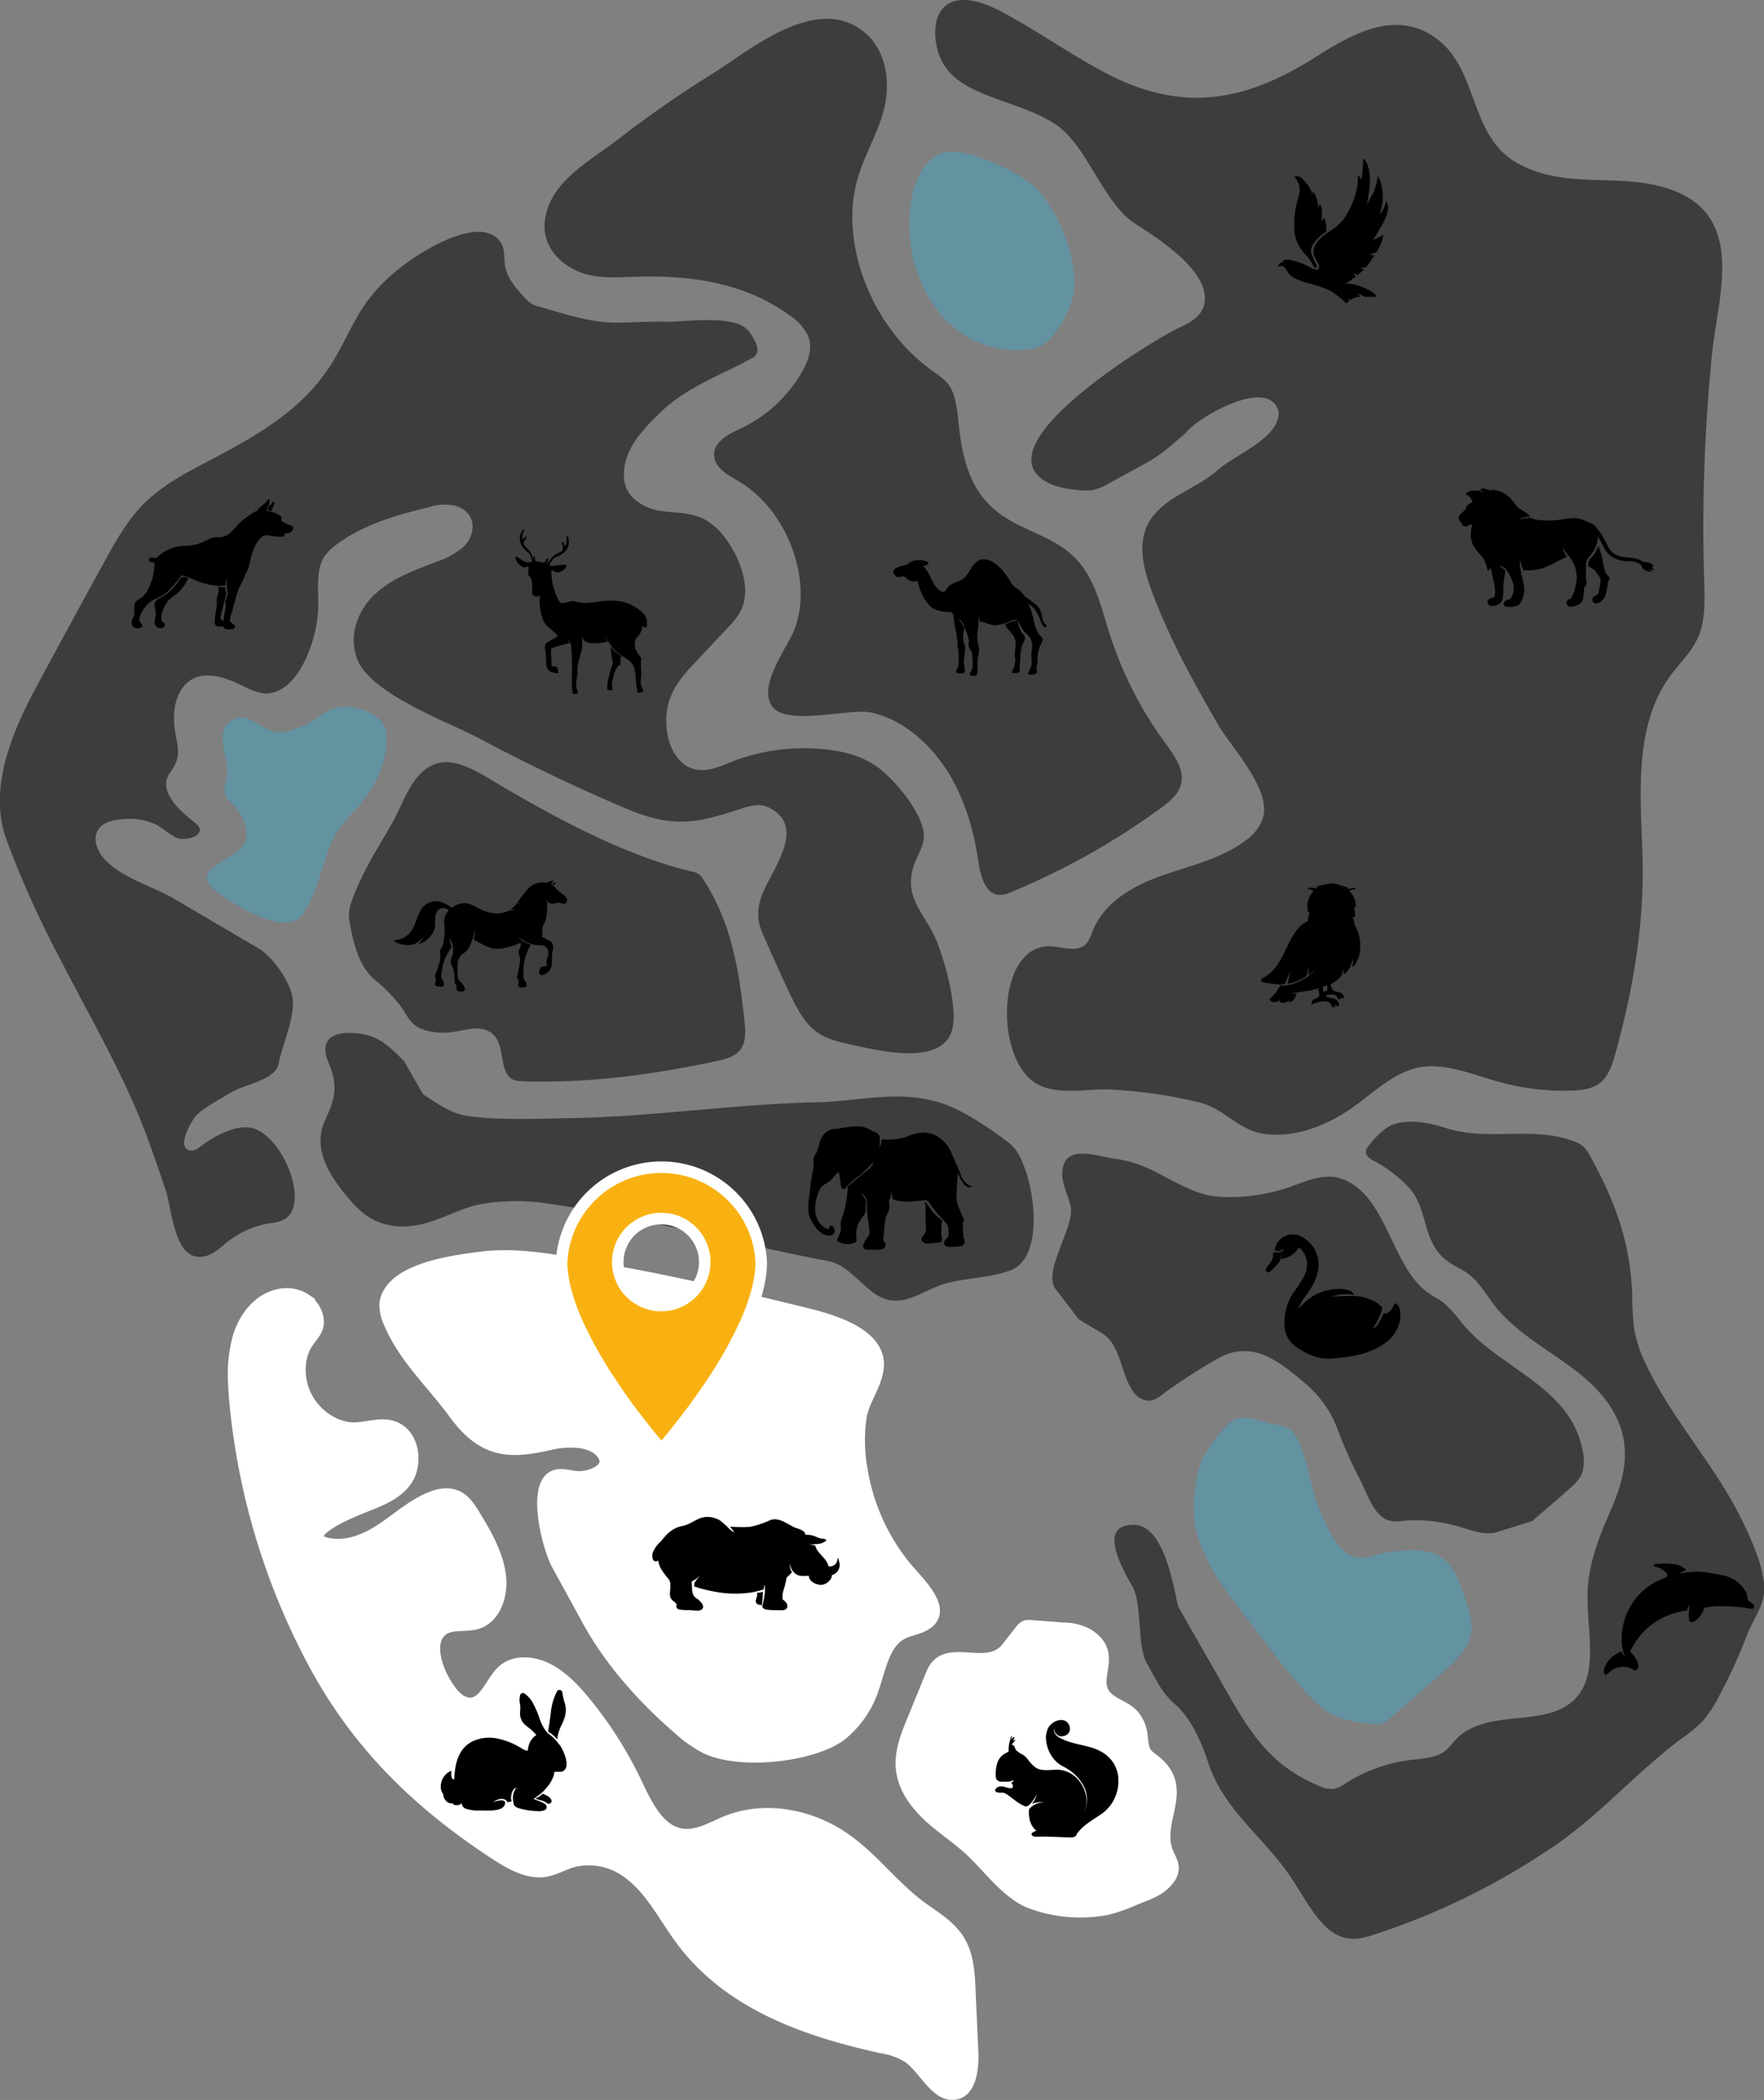 <svg id="圖層_1" data-name="圖層 1" xmlns="http://www.w3.org/2000/svg" viewBox="0 0 458.86 546.03"><rect x="0" y="0" width="458.86" height="546.03" fill="#808080" stroke="none"/><defs><style>.cls-1{fill:#3d3d3d;}.cls-2{fill:#20bdef;fill-opacity:0.3;}.cls-3{fill:#fff;stroke-miterlimit:10;}.cls-3,.cls-4{stroke:#fff;stroke-width:3px;}.cls-4{fill:#f9b112;}</style></defs><path class="cls-1" d="M146.62,400.36a4.87,4.87,0,0,1-1.24,1.05,11.32,11.32,0,0,1-3.93,1,23.86,23.86,0,0,0-10.78,4.77c-1.76,1.39-3.41,3.09-5.59,3.69-8.34,2.31-8.77-11.83-10.49-16.93-2.72-8.08-5.43-16.19-9-24.06-7.42-16.45-16.86-32-24.52-48.3q-4.35-9.28-7.91-18.87c-5.09-13.72,2-29,7.66-39.62q8.74-16.27,17.63-32.44c2.9-5.28,5.86-10.61,9.92-14.85,5.93-6.18,13.76-9.64,21.11-13.62,11.4-6.15,21.92-12.67,28.91-24.42,2.75-4.63,4.88-9.73,7.9-14.14,4.23-6.16,10.06-10.8,16.37-14.44,3.78-2.18,14.67-7.9,18.93-2,1.34,1.85.88,4.28,1.28,6.48.57,3,2.76,5.53,4.84,7.82a9.68,9.68,0,0,0,1.71,1.62,8.33,8.33,0,0,0,2.45,1c7.11,2,13.58,4.25,20.65,4.11,4.06-.08,8.12-.34,12.21-.24,4.65.11,17.62-2,21.27,2.21,1.16,1.33,3.11,4.46,2.29,6.11a3.12,3.12,0,0,1-1.42,1.24c-8,4.41-16.72,7.36-23.43,13.84-4.54,4.38-10.77,10.45-9.53,18.26.65,4.13,5.06,6.76,8.89,7.45s7.79.29,11.45,2.05c3.34,1.59,6,4.81,7.89,8.22,2.73,4.86,4.25,10.92,2.15,15.48a17.92,17.92,0,0,1-3.54,4.71q-4.69,5-9.39,10c-4.7,5-7.72,10-6.21,18.1.63,3.28,2.51,6.66,5.41,8.11,3.72,1.86,7.61.08,11.13-1.32a51.81,51.81,0,0,1,24-3.31c4.73.45,9.63,1.57,13.81,4.5,4.49,3.14,13.31,13.31,12.17,19.27-.4,2.06-1.5,3.79-2.23,5.72-3.48,9.08,2.69,13,5.74,20.62,2.25,5.6,4.9,15.74,4.22,21.43-1.37,11.42-19.2,6.88-26.83,5.21-3.11-.69-6.34-1.43-9-3.49-3.13-2.41-5-6.23-6.76-9.88q-3.45-7.33-6.65-14.72a18,18,0,0,1-1.37-4.06,13.27,13.27,0,0,1,.38-5.15c1.48-6.45,13.11-18.9,2.3-24.27-2.38-1.19-4.95-.45-7.26.3-11,3.6-17.44,5.23-29.56.09q-19.67-8.32-38.77-18.5c-7.66-4.08-27.42-11.18-31.34-20.09a13.87,13.87,0,0,1-.51-9.31,18,18,0,0,1,5.77-8.7c4.38-3.75,9.94-5.66,15.29-7.74a20.61,20.61,0,0,0,6.89-3.82c3.53-3.32,3.59-9.45-2.65-10.84a13.55,13.55,0,0,0-6.27.49c-8.59,2.1-17.25,4.53-24.23,9.84a12.15,12.15,0,0,0-3,3c-2.32,3.61-1.5,8.8-1.6,13.46-.16,7.57-4.83,21.62-13.14,22.13-2.43.15-4.89-1.19-7.25-2.32-4-1.91-8.6-3.32-12.19-1.5-3.17,1.62-4.78,5.49-4.92,9.44-.27,7.13,3.07,9.45-1,14.91-3.5,4.77,2.55,10.09,6.35,13,4.1,3.11-2.18,5.14-4.68,4-2-.91-3.63-2.52-5.56-3.52a16,16,0,0,0-8.66-1.27c-2.67.2-5.67.91-6.59,3.52s.64,5.58,2.71,7.52c4.83,4.58,12,6.41,17.51,9.66l21.91,12.87c3.74,2.2,8.71,9.18,8.93,13.68.24,4.85-2.61,11.05-3.6,15.67a5.05,5.05,0,0,1-1,2.45c-2.69,3-8.71,3.83-12.12,6-2.83,1.82-6,3.24-8.4,5.62-1,1-5.85,8.95-1.21,9.15a3.43,3.43,0,0,0,2.09-.94c3.15-2.38,8.16-5.35,12.4-5.11C143.69,377.78,151.46,394.67,146.62,400.36Z" transform="translate(-71.45 -84.31)"/><path class="cls-2" d="M148.35,323.61c-5.41,2.53-15.61-3.92-20.35-7.26-1.48-1-3.12-2.69-2.72-4.36a3.21,3.21,0,0,1,1.17-1.65,24.33,24.33,0,0,1,3.22-2.41c1.81-1.13,3.83-2.07,5.07-3.87,1.93-2.79.27-7.14-2-9.78-1-1.12-2.27-2-2.72-3.44s.06-2.59.34-3.84c1-4.34-2.23-9.54-.47-13.49a4.75,4.75,0,0,1,5.66-2.39,9.88,9.88,0,0,1,2.23,1,29,29,0,0,0,4.52,2.28c2.59.86,5.58-.47,7.87-1.34,3.49-1.31,6-4.51,10-4.93,3.47-.37,9.82,1.36,11.34,5.13,1,2.52.25,7.88-.6,10.17a34,34,0,0,1-6.62,11.06,41.38,41.38,0,0,0-4.77,5.46c-4.06,6.35-4.64,14.92-8.9,21.45a6,6,0,0,1-2.14,2.24S148.38,323.59,148.35,323.61Z" transform="translate(-71.45 -84.31)"/><path class="cls-1" d="M213.35,365.54c-2.07,0-4.13,0-6.22-.1a5.09,5.09,0,0,1-2.41-.51c-3.69-2.16-1.62-9.14-5.41-12-2.93-2.24-6.82-.7-9.76-.33a16.2,16.2,0,0,1-8.55-.79c-3.08-1.34-3.52-3.46-5.37-5.92a39.11,39.11,0,0,0-6.65-6.78c-4-3.38-5.48-9-6.44-14.21a12.91,12.91,0,0,1-.33-3,11.4,11.4,0,0,1,.82-3.5c2.62-7.32,6.54-13.3,10.29-19.82,3.13-5.42,5.23-13.5,11.47-15.66,4.64-1.6,10,1.5,14.65,4.29,15.89,9.52,34.66,19.63,52,23.73a3.84,3.84,0,0,1,3,2.12c7.43,11.39,9.28,23.9,10.66,36.71.25,2.43.42,5-.71,6.95-1.32,2.24-4,2.95-6.48,3.48C243.38,363.29,228.54,365.48,213.35,365.54Z" transform="translate(-71.45 -84.31)"/><path class="cls-1" d="M190.84,399.14c-3.86,1.49-7.58,3.31-11.84,3.87a17.51,17.51,0,0,1-10.28-1.47c-3.67-1.88-6.54-5.36-9.13-8.83-4-5.39-6.29-11.16-3.56-17.15,2.44-5.36,3.58-8.51.86-15-3.1-7.44,3.38-8.39,9.2-7.29,4.53.87,7,3.59,10.39,6.85l5,8.71c4.3,2.8,7.31,5.11,12.07,5.73,8.58,1.1,17.46.62,25.93.5,21.71-.33,42.78-3.67,64.4-4.13,13.41-.29,25-4.63,38.49,2.9A86.78,86.78,0,0,1,333.27,381a13.14,13.14,0,0,1,2.14,1.95,15.2,15.2,0,0,1,2.17,4c3.32,7.94,5.1,24.57-3.38,27.72-5.89,2.19-12.68,1.8-18.57,4-2.84,1.05-5.44,2.67-8.38,3.46-8.33,2.26-11.4-5.85-18.1-9.2a10.18,10.18,0,0,0-2.73-.8c-24-4.54-47.87-11.38-71.88-14.77a54.5,54.5,0,0,0-18.25.09A34,34,0,0,0,190.84,399.14Z" transform="translate(-71.45 -84.31)"/><path class="cls-3" d="M132.28,444c.06,1.75.19,3.5.36,5.24a179.3,179.3,0,0,0,19.69,66.07c11.62,22.27,27.64,37.75,47.84,51,3.9,2.55,8.22,5,12.45,4.62,2.79-.28,5.17-1.79,7.81-2.57a16.91,16.91,0,0,1,14.1,2.7c6.17,4.28,9.71,11.76,14.35,17.94,12.72,16.94,33.3,23.63,52.3,27.81a17.28,17.28,0,0,1,6.46,2.36c4.27,3,7.05,9.9,11.79,9.66,4.4-.22,5.25-6.4,5-11.21-.25-5.39-.48-10.78-.73-16.17-.19-4.24-.46-8.78-2.76-12.54-2.47-4.06-6.73-6.34-10.42-9.12-6.6-5-11.85-11.95-18.5-16.82-9.66-7.08-22-9-31.81-4.94-4.13,1.7-8.36,4.43-12.92,2.87-5.17-1.77-7.95-8-10.48-13.26A102,102,0,0,0,223.69,527c-2.89-3.53-6.13-6.93-10.05-8.84s-8.63-2.05-11.53.68c-3.16,3-4.74,9.2-9.22,8.3-2.17-.43-3.87-2.54-5.18-4.58-3-4.66-5-11.69-1.09-14.48,2.4-1.72,5.9-.8,8.77-1.62,4.71-1.31,6.88-7.21,6.15-12.67s-3.65-10.54-6.58-15.36c-1.09-1.8-2.29-3.68-4-4.72-2.28-1.38-4.95-1-7.18-.11-4.92,1.88-8.86,5.58-13.26,8.45s-9.76,5-15.15,3.27c-4.9-2.51,5.81-7.19,10.06-8.91s8.9-3.24,11.65-7.05,2.32-10.89-2.09-13.48c-3.62-2.13-7.6-.22-11.5-.23-4.73,0-9.7-3.23-12.21-7.91s-2.41-10.57.24-14.43c.92-1.34,2.14-2.51,2.55-4.17.58-2.4-.84-5.27-2.93-6.8a9,9,0,0,0-7-1.4c-5.25,1-9,5.65-10.66,11A37.14,37.14,0,0,0,132.28,444Z" transform="translate(-71.45 -84.31)"/><path class="cls-3" d="M368.67,577.4c-.75.29-1.52.59-2.27.9a39.79,39.79,0,0,1-7.15,2.48A37,37,0,0,1,339.32,579c-5.73-2.36-10.22-8.47-14.7-12.85-3.36-3.29-7.27-5.79-10.78-8.88s-6.74-7.07-7.64-11.65c-1-4.83.79-9.38,2.5-13.58s3.43-8.37,5.14-12.55c3.48-8.53,14.2,0,19.48-6.64,1.22-1.56,2.45-3.11,3.68-4.67a3.17,3.17,0,0,1,1.11-1,3.13,3.13,0,0,1,1.56-.12l8.44.64a13.13,13.13,0,0,1,6.43,1.65c3.61,2.38,4.23,4.83,3.7,8.34s-1.28,6.42,2.26,8.84c1.89,1.29,4.11,2,5.7,3.71a9.81,9.81,0,0,1,2.28,5.38c.21,1.66.22,3.51,1.31,4.81a9.27,9.27,0,0,0,1.63,1.36c9.53,7.27,1,15.13,3.43,23.3.5,1.71,1.73,3.29,1.73,5a4.91,4.91,0,0,1-1.22,3C373.6,575.36,371.18,576.42,368.67,577.4Z" transform="translate(-71.45 -84.31)"/><path class="cls-3" d="M171.88,422.14a5.56,5.56,0,0,0-.25,1.43,11.37,11.37,0,0,0,1.17,4.85c3.86,9.11,11.32,15.83,17,23.64,7.78,10.61,15.12,10,25.24,7.68,3.19-.74,9.21-1.09,12.24,1.65,4.63,4.2-1.72,7.24-5.77,6.92-1.59-.12-3.21-.66-4.76-.49-7.42.78-2.91,18.64-.33,23.34,0,0,7.53,13.73,7.95,14.52,5.93,10.81,14.64,20.44,23.77,28.29a31.91,31.91,0,0,0,7.11,4.95c9.18,4.2,27.58,2,34.85-3.36a25.81,25.81,0,0,0,8.6-12.54c1.75-5.1,2.74-11.26,7.16-13.78,1.91-1.09,4.24-1.31,6.15-2.41,6.5-3.75-1.68-11.06-4.92-15a53.57,53.57,0,0,1-11.41-25.13,42.63,42.63,0,0,1-.3-13.92c.78-4.45,3.59-7.73,4.37-12.13,1.81-10.25-14.44-13.76-20.76-15.3-15.53-3.77-31.13-7.52-46.74-10.29-11.85-2.1-24.11-5.27-35.77-3.79C189.52,412.17,174.3,414.06,171.88,422.14Z" transform="translate(-71.45 -84.31)"/><path class="cls-1" d="M426.64,588c-9.57,2.62-13.77-7-19.1-15.1-7.2-10.92-17.76-17.8-21.79-30.24-1.64-5.12-4.5-11.53-8.42-15s-4.66-5.85-7.56-10.87c-2.6-4.5-1.15-15.44-3.75-19.95-4.51-7.81-7.92-16.09.39-16.05s10.54,18,11.56,21.35l9.56,16.71c7.55,13.17,12.56,23.81,26.93,29.78a7.81,7.81,0,0,0,3.82.85,8,8,0,0,0,3.27-1.51,41.13,41.13,0,0,1,15.3-5.82c2.75-.46,5.84-.45,8.43-1.42,3.32-1.24,3.68-3.43,6.36-5.47,2.9-2.21,6.3-3.06,9.92-3.64,7-1.13,15.75-.46,20.48-6.57,5.23-6.78,2-17.73,2.39-27,.3-7.69,3.22-14.58,6.11-21.28,3.73-8.62,5.87-17.51-.34-26.91-7.5-11.35-21.65-15.44-30-26.13-2.16-2.77-3.94-6-6.66-8.06-1.63-1.24-3.51-2-5.19-3.16-7.15-4.89-5.09-13.31-10.25-19.23a34.52,34.52,0,0,0-9.35-7.16c-1-.54-2.12-1.37-2-2.47a2.17,2.17,0,0,1,.45-1c1.54-2.21,4.5-5.4,7.18-6.13,4.24-1.19,8.94-.24,13.32,1.14,11,3.48,22.35-.68,33.21,3.44a7.11,7.11,0,0,1,2.41,1.35,9.9,9.9,0,0,1,1.81,2.55c6.63,12,10.33,22.39,10.91,35.83a67.77,67.77,0,0,0,.6,9.63,35.58,35.58,0,0,0,3,8.67c6.75,14.23,17.71,25.89,24.71,40,2.55,5.12,6.14,13,6,18.62-.13,4.34-3,7.89-4.43,11.64a136.31,136.31,0,0,1-7.66,16.62,29.78,29.78,0,0,1-3.8,5.72,37.48,37.48,0,0,1-5.7,4.73c-11.55,8.59-20.92,19.57-32.89,27.75a184.15,184.15,0,0,1-48.68,23.69C427,587.85,426.81,587.9,426.64,588Z" transform="translate(-71.45 -84.31)"/><path class="cls-2" d="M452.22,513.43a29.13,29.13,0,0,1-4.59,5q-7.17,6.21-14.33,12.45a7.16,7.16,0,0,1-2.27,1.51,8.19,8.19,0,0,1-3.53.09c-4.4-.51-9.11-1.31-12.77-4.64-7.26-6.62-14-16.41-20.07-24.19-5.66-7.25-12.65-17-12.57-26a41.12,41.12,0,0,1,1-10.7c1.27-4.6,4.12-8.38,7.22-11.76,4.12-4.5,8.25-1.06,13.85-.29A9.4,9.4,0,0,1,407,456c3.6,2.44,5.3,14.41,6.76,18.24,1.72,4.53,5.2,14.66,11.15,15.11a12.65,12.65,0,0,0,4.28-.71,37.54,37.54,0,0,1,9.16-1.23,16.08,16.08,0,0,1,6.18.89c5.22,2,6.69,7.8,8.33,12.47C454.65,505.82,455,509.49,452.22,513.43Z" transform="translate(-71.45 -84.31)"/><path class="cls-1" d="M470,479.83l-9.28,2.9c-3.33,1-7.45-.92-10.87-1.78a39,39,0,0,0-13.44-1.19,9.38,9.38,0,0,1-3.58-.05c-4.05-1.18-5.7-7-7.52-10.49a117.78,117.78,0,0,1-5.83-13.05A28.71,28.71,0,0,0,410.93,444c-6.18-5.24-12.27-10.27-20.05-7.67a16.88,16.88,0,0,0-3,1.44,145.83,145.83,0,0,0-14.25,9.25,6.13,6.13,0,0,1-3.32,1.53,5.48,5.48,0,0,1-4.25-2.64c-3-4.28-3.12-12-7.89-14.88l-6.12-3.67s-5.78-7.61-6-7.86c-3.48-4.58,4.83-15.84,3.93-21.24-.48-2.86-2.16-5.59-2.2-8.42-.12-8.38,8.53-5,13.36-4.29a31.77,31.77,0,0,1,7.8,2.05c5.59,2.32,10.79,6.15,16.63,7.46a26,26,0,0,0,5.53.52,48,48,0,0,0,16.1-2.71c4.28-1.52,8.78-3.66,13.38-2,11.61,4.25,12.65,22.33,22.08,29.4,1.39,1,3,1.76,4.35,2.84a33.44,33.44,0,0,1,4.81,5.31c9.61,11.8,28,16.24,31.26,32.84a11.89,11.89,0,0,1,.07,5.62c-.62,2.06-2.21,3.46-3.73,4.79C476.3,474.44,473.12,477.12,470,479.83Z" transform="translate(-71.45 -84.31)"/><path class="cls-1" d="M353.77,329.92c-2.09,2-5.65.7-8.66.47-14.33-1.07-15.18,28.56-4.41,35.47,5.42,3.47,13.65,1.48,19.28,1.74a124.81,124.81,0,0,1,23.11,3.28c7.41,1.75,10.52,7.75,18.14,8.38,7.91.65,15.27-2.36,21.48-6.58,6-4.05,11.24-9.79,18.49-10.92,6.54-1,13.4,2,20.1,3.84a62.63,62.63,0,0,0,19.21,2.28c2.48-.1,5-.4,7-1.86,2.38-1.78,3.39-5,4.23-8.06,4.7-17.2,7.64-34.32,6.92-52.87-.63-16.06-1.82-32.85,7.51-45.37,2.46-3.28,5.51-6.1,7.12-10,1.81-4.35,1.6-9.53,1.45-14.5a448.43,448.43,0,0,1,2.07-59c1.52-15,9-35.83-11-42.72-6.52-2.24-13.26-2.17-19.91-2.4s-13.55-.89-19.7-4.34c-13.58-7.62-9.48-26.28-23.36-33.87-9.93-5.42-20.47.76-29.16,6.25-16.94,10.69-33.13,15-53.45,4.75-9.7-4.92-18.75-11.53-28.41-16.61-5-2.63-11.43-4.68-15-.9-2.27,2.4-2.46,6.43-1.71,10,2.75,13.33,19.55,12.87,30.77,20.17,8.37,5.44,12.39,20.42,20.76,25.86,5.63,3.66,19.91,12.45,18.07,21-.71,3.3-3.91,4.89-6.74,6.22-6.75,3.18-54.23,31.93-32.65,40.77a22.47,22.47,0,0,0,5.67,1.23,15.89,15.89,0,0,0,4.66.12,14.28,14.28,0,0,0,4.29-1.78c3.21-1.74,6.42-3.5,9.63-5.25,3.83-2.09,6.34-4.39,10.38-7.9,2.68-3.69,21.64-15,24.14-5.4.13,6.9-11.13,10.91-15.81,15.07-6.29,5.6-16.28,7.53-19,16-1.93,6,.67,13,3.23,19.3,4.54,11.18,9.79,20.47,15.77,30.91,3.64,6.21,14.07,17,11.63,24.48a11.92,11.92,0,0,1-4.54,5.73c-6.32,4.76-14.35,6.46-21.8,9.12s-14.95,6.87-18,14.58a9.48,9.48,0,0,1-1.63,3.18A.26.26,0,0,0,353.77,329.92Z" transform="translate(-71.45 -84.31)"/><path class="cls-2" d="M339.75,175.08a22.13,22.13,0,0,1-4.69.23c-12.62-.37-22.24-9.44-25.95-23.22-2.45-9.12-1.45-27.3,9.32-28.28,3.07-.28,6.27.83,9.32,2A43.47,43.47,0,0,1,339.52,132c6.91,5.53,12.59,20.09,11.2,28.59a22.82,22.82,0,0,1-3.64,8.51c-1.32,2.05-2.81,4.09-4.93,5.15A9,9,0,0,1,339.75,175.08Z" transform="translate(-71.45 -84.31)"/><path class="cls-1" d="M213.26,141.09a11.55,11.55,0,0,0,.26,5.11c1.3,4.58,5.57,7.93,9.81,9.24s8.59,1,12.85.85c13.86-.5,28.88,1.18,41.07,10.33a12.44,12.44,0,0,1,4.41,5.08c1.25,3.19,0,6.53-1.52,9.19a36.23,36.23,0,0,1-16.35,15c-3.29,1.5-7.47,3.81-6.41,7.81.74,2.79,3.68,4.27,6.09,5.68,12.67,7.39,19.58,25.59,14.64,38.6-1.76,4.62-10.24,15.39-5.37,20.49,4.25,4.43,19.77,0,25.19,1.09,7.72,1.6,14.82,7.42,19.54,14.62s7.25,15.64,8.45,24c.5,3.47,1.57,7.95,4.78,8.74a6.09,6.09,0,0,0,3.75-.65,186.93,186.93,0,0,0,39.31-22.11c2.34-1.73,4.83-3.83,5.07-7,.28-3.53-2.25-6.88-4.44-9.89A98.68,98.68,0,0,1,360,248.85c-2.11-6.66-3.7-13.9-8.45-19-5.35-5.78-13.23-7.24-19.57-11.62-8.42-5.84-10.29-15.12-11.25-24.52-1.25-12.33-3.7-9.46-11.83-17.19-12.27-11.65-18.92-30.95-14.22-46.27,1.87-6.12,5.22-11.47,6.76-17.73s.76-14.2-4.21-19c-12.5-11.92-30.84,4-40.4,9.93a292.76,292.76,0,0,0-25,17.4C224.87,126.2,214.86,131.33,213.26,141.09Z" transform="translate(-71.45 -84.31)"/><path class="cls-4" d="M243.46,461.19l0-.05c-.74-.86-1.81-2.12-3.08-3.69-2.56-3.15-6-7.56-9.36-12.6a111.82,111.82,0,0,1-9.32-16.34c-2.54-5.66-4.16-11.2-4.16-16.05a26,26,0,0,1,51.93,0c0,4.85-1.63,10.39-4.16,16.05A111.82,111.82,0,0,1,256,444.85c-3.4,5-6.8,9.45-9.36,12.6-1.28,1.57-2.34,2.83-3.08,3.69Zm-11.31-48.73a11.31,11.31,0,1,0,11.31-11.3A11.31,11.31,0,0,0,232.15,412.46Z" transform="translate(-71.45 -84.31)"/><path d="M214.35,314.86a15.81,15.81,0,0,1,1.05-1.47.08.08,0,0,0-.06-.13,3.72,3.72,0,0,0-2,.92Z" transform="translate(-71.45 -84.31)"/><path d="M216,313.79a2.43,2.43,0,0,0-.93.3v0a3.77,3.77,0,0,1,.47.44l.51-.67C216.06,313.84,216,313.78,216,313.79Z" transform="translate(-71.45 -84.31)"/><path d="M219,318.14c-.6-1.2-2.11-1.81-2.94-2.82a4.14,4.14,0,0,0-.55-.63,5.14,5.14,0,0,0-6.61.6A39.89,39.89,0,0,0,206,319h.86l-1,.22a7.85,7.85,0,0,1-1.58,1.52l1.08.06a4,4,0,0,1-1.62.28l-.37.19c-2.45,1.12-5.47.38-7.68-.9a9.9,9.9,0,0,0-2.39-1.09c-2.55-.65-5.86,1.41-6.26,4a5.23,5.23,0,0,0,.07,2,19.67,19.67,0,0,1-.41,4.58c-.16.64-.69,1.16-.82,1.77a8.37,8.37,0,0,0,.14,1.5c0,1.27-.87,3.05-1.17,4.28-.29.44-.47.86,0,1.22a4.34,4.34,0,0,1-.23,1.38c-.05.27-.07.45.19.61a1.63,1.63,0,0,0,.65.19c.5.05,1.47.18,1.46-.53a2.36,2.36,0,0,0-.46-1.34c-.15-.21-.27-.28-.27-.55a5.31,5.31,0,0,1,.09-.79c.09-.82.24-1.65.41-2.45a11.78,11.78,0,0,1,1.08-2.72,11.91,11.91,0,0,1,1.07-1.68c-.07-.81-.32-1.64-.5-2.65a7,7,0,0,1,.88,2.13l0,0c0,.2.07.42.09.62s0,.64,0,1a4.2,4.2,0,0,1-.22,1c-.39,1.06-.66,1.49-.1,2.57.74,1.39.62,3,.77,4.53,0,.22.16.43.38.42s-.13,1.22.14,1.45a2.23,2.23,0,0,0,1.51.3c1.31-.3.12-1.85-.37-2.34a2.25,2.25,0,0,1-.93-1.63,17.4,17.4,0,0,1,0-1.91,15.58,15.58,0,0,1,0-1.67,3.68,3.68,0,0,1,.84-1.74l.18-.28a10.06,10.06,0,0,0,1.5-1.17,9,9,0,0,0,1.15-2.3h0c.06-.18.12-.36.17-.53h0c.19-.55.49-1.46.75-2.45a25.77,25.77,0,0,1-.37,2.62c.25.1.49.2.73.32a21.32,21.32,0,0,0,3.77,1.79,7.79,7.79,0,0,0,3.84-.1,17.29,17.29,0,0,0,3.24-1.06l.62-.23c0,.2,0,.4,0,.59-.07.66-.52,1.25-.56,1.88a6.89,6.89,0,0,0,.35,1.46c.15,1.26-.43,3.14-.57,4.41-.22.48-.34.92.15,1.21a4.12,4.12,0,0,1,0,1.4c0,.27,0,.45.27.58a1.53,1.53,0,0,0,.67.08c.5,0,1.32.06,1.21-.64a1.89,1.89,0,0,0-.48-1.18,1.21,1.21,0,0,1-.35-.67,7,7,0,0,1,0-.79c0-.83,0-1.67.06-2.49a11.92,11.92,0,0,1,.7-2.84,15.63,15.63,0,0,1,1.16-2.45,17,17,0,0,1-1.92-.87h0l-.05,0,0,0,0,0,0,0,0,0,0,0,0,0,0,0-.05,0h0l-.05,0h0l-.17-.12a1.14,1.14,0,0,1-.19-.19,2.34,2.34,0,0,0-1.09-.78l.5.13a6.23,6.23,0,0,1,.72.43,7.85,7.85,0,0,0,4.66,1.5c1.46-.09,2.19.76,2.22,2.17,0,.82-.66,1.71-.51,2.47.07.3.28.7-.19.83h0l-.07,0a3.7,3.7,0,0,1-.91.05c-.53.29-1.13,1.87-.45,2.15,1,.44,2.38-.84,2.76-1.69.55-1.24.13-2.65.37-3.94.18-1,.56-2.45-.52-3.1-.72-.43-1.49-.75-2.2-1.2.28-.83,0-1.72.29-2.68.15-.56.57-1.07.72-1.65a13,13,0,0,0,.39-3.17,4.26,4.26,0,0,1,.06-1.35,1.43,1.43,0,0,1-.33-.84,2.09,2.09,0,0,0,.42.67h0a2.18,2.18,0,0,0,.56.33c1,.39,1.36-.1,2.1-.12a3.33,3.33,0,0,0,.54.07c1.15.3,1.4.2,1.4.2S219.12,318.42,219,318.14Z" transform="translate(-71.45 -84.31)"/><path d="M189.35,321a2.48,2.48,0,0,0-1.3-1.27,10.87,10.87,0,0,0-1.89-.89,4.5,4.5,0,0,0-4.8,1.48c-1.21,1.45-1.5,3.34-2.31,5a6,6,0,0,1-2.36,2.69,6.46,6.46,0,0,1-2.64.78.4.4,0,0,0,.22.41,6.72,6.72,0,0,0,5,.6,9.54,9.54,0,0,0,2.43-2,7.8,7.8,0,0,1-1.42,1.89,3.92,3.92,0,0,0,2.53-1.29,6,6,0,0,0,1.67-2.54c.44-1.5-.32-3.93,1.06-5a2,2,0,0,1,2.68.17.34.34,0,0,0,.25.13s0,0,0,.06C188.67,321.75,189.53,321.52,189.35,321Z" transform="translate(-71.45 -84.31)"/><path d="M306.37,233.16Z" transform="translate(-71.45 -84.31)"/><path d="M338.08,250.06a.66.66,0,0,0-.06-.2c-.15-.39-.55-.69-.77-1a10.48,10.48,0,0,1-1.15-3.25,13,13,0,0,0-3.15,1l0,.06c.15.33.27.6.32.67.56.9,1.39,1.57,1.93,2.45a5.11,5.11,0,0,1,.35,3.1c0,.5-.14,1-.14,1.53s.17,1.08.13,1.65a7,7,0,0,1-.31,1.56c-.09.29-.19.58-.3.86-.05.13-.32.53-.26.66.14.33,1.58.14,1.82,0,.54-.33.08-1.5.17-2,0-.23.09-.46.13-.69.14-.79,0-1.61.14-2.43a12.2,12.2,0,0,1,.48-2.09C337.63,251.39,338.15,250.63,338.08,250.06Z" transform="translate(-71.45 -84.31)"/><path d="M343.59,246.76a1.82,1.82,0,0,1-.89-1.28c-.18-.6-.25-1.22-.41-1.81a4.12,4.12,0,0,0-1-1.82,40,40,0,0,0-3.32-2.5c-.16-.24-.33-.48-.5-.7-.92-1.21-2.32-1.53-3.06-2.88-1.3-2.35-3.75-5.59-6.62-6s-3.71,2.81-5.2,4.5c-1.24,1.41-3.64,1.4-4.71,2.92a4.23,4.23,0,0,1-.62.88c-.58.5-1.37-.27-1.82-.63a4.61,4.61,0,0,1-1.16-1.47c-.35-.67-.64-1.38-1-2.06a9.6,9.6,0,0,0-.73-1.24c-.14-.2-.29-.39-.44-.58s-.26-.38-.45-.43l-.65-.16a1.87,1.87,0,0,0,.64,0,2,2,0,0,0,1.28-.65c.12-.21,0-.36-.29-.48a5.66,5.66,0,0,0-3.18-.32,3.25,3.25,0,0,0-1.49.63,3,3,0,0,1-1.67.71c-.7.15-2.27.55-2.45,1.36a.92.92,0,0,0,.38,1,.76.76,0,0,0,.76.63c.44,0,.88-.15,1.32-.22h.21a3.38,3.38,0,0,1,.67.5c.79.68,2,1.24,2.91.57a17.23,17.23,0,0,0,1.59,4.39,9.14,9.14,0,0,0,1,1.48,5.16,5.16,0,0,0,1.07,1.12,6.86,6.86,0,0,0,2.84,1.07,6.63,6.63,0,0,0,2.13.12l.43.4.32.29a26.41,26.41,0,0,0,.47,3.65,27.5,27.5,0,0,1,.55,3.62c0,.09,0,.17,0,.26s0,.29,0,.44v.25a.35.35,0,0,0,.08.27c0,.18.07.37.1.54a15,15,0,0,1,.12,3,6.42,6.42,0,0,1-.15,1.58c-.12.44-.49.84-.54,1.3s2,.52,2.22.15a1.65,1.65,0,0,0,.06-1.12,6.74,6.74,0,0,1-.17-2.15,23.48,23.48,0,0,1,.27-2.35,2.89,2.89,0,0,1,0-.29,1.05,1.05,0,0,1,0-.13v0a.77.77,0,0,0,0-.15c0-.1,0-.21,0-.31v-.15c0-.07,0-.15-.05-.22a4.12,4.12,0,0,0-.13-.47,7.42,7.42,0,0,1-.3-1.32,5.11,5.11,0,0,1,.05-1.46,9.31,9.31,0,0,1,.3-1.37,7,7,0,0,0-.46-.95c-.41-.57-1.12-1.5-1.12-1.5a2.86,2.86,0,0,1,1.28,1.37c.14.33.27.66.38.94h0l.33.88h0a18.24,18.24,0,0,1,.67,2.25c.12.55-.14,1,0,1.61s.61,1.13.81,1.74a7.72,7.72,0,0,1,.17,1.68,8.84,8.84,0,0,1,0,2.12,5.11,5.11,0,0,1-.55,1.37c-.24.51-.23.76.39.78,0,0-.06,0-.08,0a2.29,2.29,0,0,0,.73.09c.69,0,.83-.64.84-1.23a.5.5,0,0,0,0-.12,3.87,3.87,0,0,0,0-.9,14.9,14.9,0,0,1,0-1.89c.08-1.19.63-2.23.25-3.45a10,10,0,0,1-.23-3.9c0-.43.09-.86.13-1.29v0c0-.43.07-.86.08-1.3h0c0-.72.06-1.34.06-1.34.12.63.27,1.07.28,1.34h.21a4.74,4.74,0,0,1,1.24.27,8.92,8.92,0,0,0,2.41.67,10.09,10.09,0,0,0,4-1.08,5.91,5.91,0,0,1,1.75-.43,17.52,17.52,0,0,1,1.36,2.37c.62.9,1.56,1.57,2.16,2.45a4.65,4.65,0,0,1,.4,3.1c0,.5-.15,1-.15,1.52a15.3,15.3,0,0,1,.14,1.65,6.47,6.47,0,0,1-.34,1.57c-.09.24-.82,1.5-.54,1.62a.33.33,0,0,0,.17,0c.55,0,1.87.16,2-.5s-.16-1.1,0-1.63c0-.24.09-.46.14-.69.16-.79,0-1.62.16-2.43a9.88,9.88,0,0,1,.54-2.09c.2-.53.77-1.29.69-1.86a1.17,1.17,0,0,0-.05-.2c-.17-.39-.63-.69-.87-1a10.49,10.49,0,0,1-1.39-3.67,19.3,19.3,0,0,0-.94-3.26c-.16-.37-.35-.74-.55-1.12l.28.21a12.61,12.61,0,0,1,1.08.85,3.14,3.14,0,0,1,.62.75l.21.3a12.2,12.2,0,0,1,.8,1.72l.17.43.08.18a0,0,0,0,0,0,0c.11.27.24.54.38.81a4.82,4.82,0,0,0,.41.69s0,0,0,0l.1.11.12.11.13.08.08,0h.06a.47.47,0,0,0,.11-.13A.47.47,0,0,0,343.59,246.76Z" transform="translate(-71.45 -84.31)"/><path d="M527.59,501.64c-.23-.55-.93-.71-1.38-1.19-.21-.21-.26-1.44-.45-1.87a8.67,8.67,0,0,0-6.36-4.7c-3.72-.64-5-1.16-8.76-.77,0,0-1.42.16-2.37.39a8,8,0,0,1,1.8-.87l-.22-.26a4.37,4.37,0,0,0-2.47-1.25,15.5,15.5,0,0,0-4.14-.19,5.51,5.51,0,0,0-1.15.06c-.54.15-.67.55,0,.69a5.21,5.21,0,0,1,2.66,1.47,1.26,1.26,0,0,1,.42.79c0,.42-.36.51-.7.64a19.37,19.37,0,0,0-5.05,2.86,16.88,16.88,0,0,0-6,15.08,12.46,12.46,0,0,0,.76,2.61,11.17,11.17,0,0,1-1-1.44,11.75,11.75,0,0,0-2.54,1.56,8.51,8.51,0,0,0-1.9,2.87c-.12.31-.1,1.6.36,1.7.31.07,1.38-1.09,1.72-1.28h0a5.56,5.56,0,0,1,4.58-.56c.63.24,1.13.93,1.72.53,1.52-1-.7-3.87-1.47-4.55-.35-.31,1-2.3,1.2-2.62a16.32,16.32,0,0,1,2.25-2.85,18.84,18.84,0,0,1,11.17-5.39,7.08,7.08,0,0,1,.72-1.66,8.35,8.35,0,0,0-.18,1.61l0,.12a8.09,8.09,0,0,0,.11,2.67c1.17,1.2,3.7-2.18,3.73-3.25,0-.38,2.68-.6,3-.62a43.89,43.89,0,0,1,9.3.65,1,1,0,0,0,.57,0C527.81,502.43,527.71,501.92,527.59,501.64Z" transform="translate(-71.45 -84.31)"/><path d="M118,235.17a12.37,12.37,0,0,1-5.48,4.9,2.07,2.07,0,0,0-.87,1.39c0,.86.31,1.68.33,2.53s-.52,1.74-.21,2.65a1.42,1.42,0,0,0,1.59,1,1.28,1.28,0,0,0,1-.69c.2-.63-.64-.75-.81-1.24-.5-1.46.49-3.37,1.18-4.55.85-1.45,2.72-2.25,3.78-3.47a15.4,15.4,0,0,0,1.93-3A1.6,1.6,0,0,0,118,235.17Z" transform="translate(-71.45 -84.31)"/><path d="M141.5,215.8s-.58.88-.48,1.09a5,5,0,0,0,1,.34,5.54,5.54,0,0,1,.59-1.29,1.54,1.54,0,0,0,.13-1c-.23-.62-.48.22-.72.45a2.79,2.79,0,0,1-.47.36Z" transform="translate(-71.45 -84.31)"/><path d="M130.26,238.91c0-.07,0-.15.06-.23A10.79,10.79,0,0,1,130,237c-.42,0-1.17,0-1.81-.11l.06.51a2.29,2.29,0,0,1,0,1.13c-.1.31-.18.66-.31,1-.29.66,0,1.21-.06,1.88a20,20,0,0,1-.34,2.15c-.09.62-.15,1.25-.19,1.88a2.21,2.21,0,0,0,.14,1.4.9.9,0,0,0,.57.34,3,3,0,0,0,1.26,0,.34.34,0,0,0,.12-.06h0a.55.55,0,0,0,.51-.6c0-.35-.4-.65-.63-.86s-.49-.39-.52-.75a5.55,5.55,0,0,1,.29-1.39C129.52,241.94,129.89,240.43,130.26,238.91Z" transform="translate(-71.45 -84.31)"/><path d="M147.7,221.39a.44.44,0,0,0-.12-.17,3.9,3.9,0,0,0-1-.45,9.2,9.2,0,0,1-2-1.08c.06.05.14-.67.11-.77-.24-.84-2.26-1.47-3-1.61l-1-.25a8.53,8.53,0,0,1,.69-1.47,1.87,1.87,0,0,0,.16-1.23c-.22-.62-.53.07-.71.32-.48.66-1.26,1-1.79,1.56a5,5,0,0,0-.62.83,9.42,9.42,0,0,0-2,1.18,17.32,17.32,0,0,0-2.68,2.05,28.35,28.35,0,0,1-2.55,2.7,4.55,4.55,0,0,1-2.52,1,5.82,5.82,0,0,0-2.94.52,12.45,12.45,0,0,1-6.36,1.73,10.59,10.59,0,0,0-7.33,3.25,3,3,0,0,0-1.26-.22.63.63,0,0,0-.61.61.61.61,0,0,0,.61.6,2,2,0,0,1,.84.14.64.64,0,0,0,0,.2,14.86,14.86,0,0,1-1.26,5.91,9.22,9.22,0,0,1-1.69,2.61c-.62.64-2,1.09-2.2,2s0,1.71-.08,2.55-.86,1.64-.68,2.58a1.54,1.54,0,0,0,1.54,1.22,1.48,1.48,0,0,0,1.17-.54c.32-.58-.56-.83-.66-1.34-.29-1.52,1.1-3.26,2-4.32,1.14-1.29,3.29-1.78,4.63-2.83,1.74-1.36,2.82-3.07,4.27-4.65.37-.39,3.53,1.18,4,1.33a20.12,20.12,0,0,0,4.57,1.2,11.73,11.73,0,0,0,2.84,0,7.43,7.43,0,0,1,.41-2s-.07,1-.05,2c0,.48.1.95.17,1.42a2.16,2.16,0,0,1,0,1.15,8.94,8.94,0,0,1-.37,1c-.33.67,0,1.23-.06,1.91a20.09,20.09,0,0,1-.4,2.19c-.1.64-.18,1.28-.23,1.92,0,.44-.15,1.06.16,1.43a1.14,1.14,0,0,0,.67.34,3.79,3.79,0,0,0,1.46-.05l.14,0h0a.59.59,0,0,0,.59-.61c0-.37-.46-.67-.73-.89s-.56-.39-.59-.76a4.69,4.69,0,0,1,.34-1.41l1.28-4.64a15.63,15.63,0,0,1,.81-2.42c.43-.93,1-1.83,1.34-2.79.06-.18.11-.36.17-.55,1.24-1.8,1.27-3.95,2-6a17.15,17.15,0,0,1,.72-1.71,7.19,7.19,0,0,1,1.53-2.05c.87-.75,1.61-.56,2.67-.37a11.72,11.72,0,0,0,2.44.22,2,2,0,0,0,.58-.09.79.79,0,0,0,.37-.25c.08-.12,0-.35.12-.45s.4-.08.53-.11c.76-.16,1.33-.35,1.53-1.15A.81.81,0,0,0,147.7,221.39Z" transform="translate(-71.45 -84.31)"/><path d="M216.38,536.59a11.78,11.78,0,0,1,.92-3.3c1-1.91,1.69-3.78,1.13-5.91a16.62,16.62,0,0,1-.69-2.93.75.75,0,0,0-1.38-.38,15.3,15.3,0,0,0-1.63,5.53c0,.31-.51,3.89-.71,5A7.59,7.59,0,0,1,216.38,536.59Z" transform="translate(-71.45 -84.31)"/><path d="M218.1,540c0-.11-.09-.21-.13-.31a12.48,12.48,0,0,0-.82-1.53L217,538c-.15-.2-.38-.44-.52-.65a12.93,12.93,0,0,0-2.58-2.39h0a11,11,0,0,1-2-3.52,25.53,25.53,0,0,0-2.05-4.7,7.84,7.84,0,0,0-2-2.12.75.75,0,0,0-1.09.45,5.17,5.17,0,0,0,0,2.59c.12.86-.1,1.82,0,2.72a3.85,3.85,0,0,0,1.3,2.43c.61.56,1.31,1,1.9,1.57.37.36.74.73,1.08,1.12-.08-.1-.2,0-.33.15a3.7,3.7,0,0,0-.79.74,3.44,3.44,0,0,0-.58.88,5.85,5.85,0,0,0-.59,2.2c-.68.17-1.53-.53-2.07-.83a19.53,19.53,0,0,0-6-2.31,10.23,10.23,0,0,0-6.38.8c-3.74,1.92-4.52,6-4.7,9.84-.83.13-.82-1.36-.74-2.24a4.47,4.47,0,0,0-2.69,4.9,3.33,3.33,0,0,0,.56,1.17A2.66,2.66,0,0,0,188,553a1.74,1.74,0,0,0,1.14.18.49.49,0,0,0,.11.14,1.27,1.27,0,0,0,1,.39,1.62,1.62,0,0,0,1.28-.57,1.66,1.66,0,0,0,1.28,1.53,10,10,0,0,0,3.49.4c1.59,0,5.48.36,6.36-1.29a1.47,1.47,0,0,0,.17-.81c-.23-1.15-3.07-.09-3.07-.09,2.06-1.5,3.6-.6,3.6,0,.4,0,.79-.09,1.18-.15-.4-1,0-3.33,1.26-3.59a4.28,4.28,0,0,0-.85,3.54h0s.13.91.21,1a2.18,2.18,0,0,0,1.26.8,17.53,17.53,0,0,0,4.77.75,3.94,3.94,0,0,0,2-.27.91.91,0,0,0,.1-1.51,5.07,5.07,0,0,0-1.38-.73l-1.27-.49-.08,0-.3-.17a21.39,21.39,0,0,0,2.32-1.77c.31-.3.6-.62.88-.94a9.19,9.19,0,0,0,2.14-3.75.42.42,0,0,1,.36-.59,2.58,2.58,0,0,0,.39,0,4.18,4.18,0,0,0,.71,0,1.91,1.91,0,0,0,.88-.19C219.51,543.92,218.63,541.28,218.1,540Z" transform="translate(-71.45 -84.31)"/><path d="M213.47,551.1a7.94,7.94,0,0,0-.89-.38,4.72,4.72,0,0,1-1.92,1.25,13,13,0,0,0,1.38.44,4,4,0,0,1,1.62.71.74.74,0,0,0,1.16-.9A2.71,2.71,0,0,0,213.47,551.1Z" transform="translate(-71.45 -84.31)"/><path d="M284.34,495.65h0Z" transform="translate(-71.45 -84.31)"/><path d="M289.88,491.1c-.08-.57-.28-1.15-.37-1.67l-.11.05a4.93,4.93,0,0,0-.2.82,2.3,2.3,0,0,1-.56.84,2.16,2.16,0,0,1-1.67.44,1.8,1.8,0,0,0-.05-.19c-.6-2.11-2.93-3.14-3.43-5.24a11,11,0,0,1-1.55-.34,4.41,4.41,0,0,0,1.49,0h0a6.54,6.54,0,0,0,.89-.06,3.61,3.61,0,0,0,2.07-.87.48.48,0,0,0-.38-.38c-.42-.07-.85-.11-1.26-.2a5.86,5.86,0,0,1-1.05-.41,6,6,0,0,0-2-.5,6.71,6.71,0,0,0-.78,0,.7.7,0,0,0,0-.14,2,2,0,0,0-.08-.29c-.34-.86-2-1.17-2.82-1.54-2-.94-4-2.71-6.31-1.81a22.32,22.32,0,0,1-5.2,1.71,32.73,32.73,0,0,1-5.14-.06,16.38,16.38,0,0,0,1.12,1.44c-.88-.15-2.1-1.68-2.1-1.68-.63-.43-1.13-1.07-1.8-1.45a6.51,6.51,0,0,0-3-.83c-2.61-.07-4.19,1.9-6.61,2.35a7.57,7.57,0,0,0-1.73.55,8.84,8.84,0,0,0-2.76,2.11c-.43.46-.81,1-1.24,1.44a8.12,8.12,0,0,0-2,2.81c-.27.88-.2,2.71,1.22,2.2l.21-.08a6,6,0,0,0,.74,2.16,21.33,21.33,0,0,0,1.84,2.49,2.42,2.42,0,0,1,.53,1.09,8.93,8.93,0,0,1,0,1.79,9.3,9.3,0,0,0-.07,1.49,2,2,0,0,0,.67,1.3,8.12,8.12,0,0,1,.94.82l.08.13s0,.08,0,.12l0,.11a.74.74,0,0,0,0,.14c-.14.64.31,1,.88,1.08a14.67,14.67,0,0,0,2.48.12h.06a15.56,15.56,0,0,0,1.8.13,2.28,2.28,0,0,0,1.26-.2c1.12-.71-.1-2.1-.77-2.63-.23-.18-.51-.34-.74-.52a1.92,1.92,0,0,1-.4-.41,2.71,2.71,0,0,1-.44-1.21,9.75,9.75,0,0,1-.1-1.48h0c0-.33-.05-.7-.07-1.12a5.65,5.65,0,0,0,2.2-1.71h0l-1.46,2-.13,1a37.84,37.84,0,0,0,4.82,1.26,29,29,0,0,0,10.27.29c.13,0,1.89-.43,2.59-.64l.12,0c.61-.23.31-.7.52-1.35.43,1.5-.21,4.21-.58,5.58a1,1,0,0,0,.24.5,1.51,1.51,0,0,0,.89.39A21.53,21.53,0,0,0,274,503c.72,0,1.93.16,2.21-.73a1.51,1.51,0,0,0-.23-1.22,3.85,3.85,0,0,0-.79-.74l-.16-.15-.05-.06L275,500v0h0l0-.12a1.84,1.84,0,0,1,0-.33,4.64,4.64,0,0,1,.16-1.39c.16-.58.36-1.15.5-1.73s.27-1.21.41-1.81c0,0,0-.09,0-.14a12.76,12.76,0,0,0,1.4-1.35,3.35,3.35,0,0,1-.51-2.32,3.51,3.51,0,0,0,1.89,3,3.38,3.38,0,0,0,.8.24,13.58,13.58,0,0,0,2.21,0v.08c0,.85.78,1.52,1.46,1.87a5.88,5.88,0,0,0,1.86.44l0-.05h0a3.18,3.18,0,0,0,2.34-1.5,1.31,1.31,0,0,0,.29-1A2.8,2.8,0,0,0,289.88,491.1Z" transform="translate(-71.45 -84.31)"/><path d="M269.9,498.18a4.3,4.3,0,0,1-1.49.28c0,.26,0,.53-.05.79a5.39,5.39,0,0,1-.27,1,1.06,1.06,0,0,0,.19,1,1.31,1.31,0,0,0,.8.36l.56.07A34.87,34.87,0,0,0,269.9,498.18Z" transform="translate(-71.45 -84.31)"/><path d="M404.61,411.56a1.9,1.9,0,0,1,0-.25l0-.12,0-.12a2.1,2.1,0,0,1,.06-.24,2.17,2.17,0,0,0,.07-.24.61.61,0,0,1,.05-.12s0-.07,0-.11l.05-.12a.47.47,0,0,0,.05-.1.54.54,0,0,0,.05-.11l0,0v0h0c0-.08.08-.13.11-.2a.48.48,0,0,0,.08-.18s0-.05,0-.06h0v0h-.08l-.17.06a2.26,2.26,0,0,0-.35.17l-.18.09,0,0-.06,0-.1,0a1.79,1.79,0,0,1-.71.08,2.27,2.27,0,0,1-.53-.1l-.14-.05v.19a.78.78,0,0,0-.24.73c.14.85-.6,1.72-1.06,2.35-.21.29-.45.58-.63.89a.87.87,0,0,0,.16,1.09c.42.33,1.47-.75,1.73-1a9,9,0,0,0,1.66-2v0C404.59,411.86,404.59,411.71,404.61,411.56Z" transform="translate(-71.45 -84.31)"/><path d="M435.66,425.27a3.3,3.3,0,0,0-.24-1,1.56,1.56,0,0,0-1.25-1.06,7.71,7.71,0,0,1-.61,1.35,3,3,0,0,1-1.64,1.33c-.15,0-.42-.16-.53-.1s-.23.5-.29.64c-.22.48-.45,1-.72,1.43-.4.67-1,1.69-1.83,1.87a19.76,19.76,0,0,0,1.88-3.41,10,10,0,0,0,.59-2.05.86.86,0,0,1-.14-.13,8.19,8.19,0,0,0-3.2-2,11,11,0,0,0-3.93-.84c-1.55,0-3.1,0-4.64.11H419c-.41,0-.8,0-1.16.07,3.8-1.19,5.79-.42,5.79-.42a1.76,1.76,0,0,0-1.07-1.17,9.48,9.48,0,0,0-4.76-.26,14.35,14.35,0,0,0-4.28,1.36,16.49,16.49,0,0,0-3.77,3.05l-.57.56.21-.54c.06-.16,0,0,0,0l.1-.22c.08-.18.16-.34.25-.51.64-1.21,1.53-2.25,2.28-3.38,1.61-2.44,2.81-5.3,2.3-8.26a8.26,8.26,0,0,0-4.86-6.1,4.8,4.8,0,0,0-6.46,3.8l.2.08a3.48,3.48,0,0,0,.46.11,1.83,1.83,0,0,0,.6,0l.08,0,0,0h0l.17-.09a2.85,2.85,0,0,1,.39-.17.7.7,0,0,1,.23-.06.3.3,0,0,1,.18,0h0l0,0h0l0,0,0,0,0,0v0a.08.08,0,0,1,0,0s0,0,0,0a.61.61,0,0,1,0,.15,1,1,0,0,1-.11.23l-.12.2a2,2,0,0,0-.11.2.53.53,0,0,0-.06.1s0,.07,0,.11,0,.07-.05.1a.49.49,0,0,0,0,.11,2,2,0,0,0-.08.22l-.06.23,0,.11,0,.12c0,.08,0,.15,0,.23a1.24,1.24,0,0,0,0,.27,5.59,5.59,0,0,0,2.59-.9,6.25,6.25,0,0,0,1.16-.95c.24-.26.75-.81.75-1.2h0c.22.2.48.38.7.59v0a6,6,0,0,1,1.47,3,6.87,6.87,0,0,1-1,4.48,24.47,24.47,0,0,1-2.08,3.18,13.81,13.81,0,0,0-2.72,7.48,9.39,9.39,0,0,0,.73,4.63c1.19,2.38,4.41,4.08,6.88,5,2.72,1,5.44.59,8.23.24,4.7-.58,10.47-2.34,13.08-6.62A8.48,8.48,0,0,0,435.66,425.27Z" transform="translate(-71.45 -84.31)"/><path d="M416.48,144.45s0-2.79-.65-3.6a1,1,0,0,1-.61.84,19.82,19.82,0,0,0,.12-2.77,4.78,4.78,0,0,0-.29-1.11,2.37,2.37,0,0,1-.2-.47l-.61,1c.38-1.67-1.21-4.36-1.21-4.36l-.33,1.35c.3-1.21-.83-2.61-1.52-3.49s-1.85-2.2-3-1.53a5.05,5.05,0,0,1,1.24,2.49c.31,1.44-.19,2.59-.54,3.94a22.42,22.42,0,0,0-.59,8.74,10.22,10.22,0,0,0,2.89,5.15,12.57,12.57,0,0,1,2.05,3.12l.74.21s.14-.23-.18-1a16.87,16.87,0,0,1-1.32-3.15C412.35,147.24,415.61,145.2,416.48,144.45Z" transform="translate(-71.45 -84.31)"/><path d="M429.86,144.67c1.14-2,3.76-5.76,2.15-8.09a6.88,6.88,0,0,1-1.48,3.19l-.23.26a13.45,13.45,0,0,0,.83-4,12.1,12.1,0,0,0-.31-3.44,12.37,12.37,0,0,0-.45-1.58c-.05-.13-.57-.91-.57-1a13.06,13.06,0,0,1-1.31,4.81,21.48,21.48,0,0,0-1.58,3c2.35-10.3-.81-12.25-.81-12.25a.54.54,0,0,0-.07.29,49.56,49.56,0,0,1-.39,5.16,3.06,3.06,0,0,0-1-1.09,6.27,6.27,0,0,1,0,1.5,11.31,11.31,0,0,1-.49,2.94,21.1,21.1,0,0,1-3.42,7.23,14.35,14.35,0,0,1-3.46,2.88c-2,1.38-4.56,3.19-4.08,6a9.88,9.88,0,0,0,1.18,2.31,1.92,1.92,0,0,1,.19,1.22c-.18.79-1.26.31-1.7.1-.94-.45-1.86-.92-2.83-1.32a12.42,12.42,0,0,0-1.87-.62,7.08,7.08,0,0,0-1.86-.34c-.37,0-1.24.1-1.15.59h0a2,2,0,0,0-1.35,1.17c.58,0,1.09-.29,1.6.05a3.71,3.71,0,0,1,.8,1.11,5.2,5.2,0,0,0,1.56,1.64,16.3,16.3,0,0,0,4.6,1.69,27.84,27.84,0,0,1,5.33,1.94,23.32,23.32,0,0,1,4,3.21,4.74,4.74,0,0,1,.74-.68c-.24-.31-.47-.61-.38-.56a4,4,0,0,0,.69.34c.07,0,.44-.29.51-.34a3.18,3.18,0,0,1,1-.41c.18,0,1.06-.25,1.19-.11a6.94,6.94,0,0,0-1-.84,6.79,6.79,0,0,1,2.06.85h.1l2.86,0h.09c-.73-1.47-3.48-2.5-4.93-2.94a10.86,10.86,0,0,0-3.49-.52,3.72,3.72,0,0,0,1.91-1l1.06-.79-.58-.83,1.11.42.23-.19q.72-.6,1.38-1.26l-.95-.39,1.42-.12a15.06,15.06,0,0,0,1.3-1.68l.95-1.43-1.31-.3,1.81-.51a13.74,13.74,0,0,0,1.71-3.78c0-.18.07-.7.2-.82a29.82,29.82,0,0,1-2.74,1.38C429,146.08,429.45,145.38,429.86,144.67Z" transform="translate(-71.45 -84.31)"/><path d="M424.49,326.14a6.32,6.32,0,0,0-.67-1.23,3.6,3.6,0,0,0-.31-1.54,4,4,0,0,0-.44-.78v0l.23.17a.35.35,0,0,0,.58-.15,3.86,3.86,0,0,0-.16-2,1.6,1.6,0,0,0-.1-.31c.21.14.5-.06.52-.31a5.33,5.33,0,0,0-1.72-4,5.31,5.31,0,0,1,1.67-.5.59.59,0,0,0-.3-.28.66.66,0,0,0-.32,0c-.5.07-1,.16-1.47.25a.35.35,0,0,0-.31-.5,12.38,12.38,0,0,1-1.85-.58A8.31,8.31,0,0,0,418,314a30.43,30.43,0,0,0-3.65.68c-.27,0-.48.42-.24.6l-.39,0a5.33,5.33,0,0,0-1.94-.09.36.36,0,0,0-.21.21,3.87,3.87,0,0,1,1.57.6,3.17,3.17,0,0,0-.34.39,5.76,5.76,0,0,0-1.11,4.93.35.35,0,0,0,.52.19c-.09.17-.17.36-.24.52a4.29,4.29,0,0,0-.32,1.8,7.16,7.16,0,0,0-2.91,2.38c-2.05,2.64-3,5.92-4.84,8.71a11.7,11.7,0,0,1-1.83,2.25,10.07,10.07,0,0,1-2.19,1.46.72.72,0,0,0-.33.95l.24.08c.8.22,1.63.28,2.45.42l.29.05c.49,0,1,.1,1.46.15l.57.05a3.17,3.17,0,0,0,1.16-.26,29.17,29.17,0,0,0,1.35-3.47,34.86,34.86,0,0,1-.7,3.52,11.2,11.2,0,0,0,4.92-2.06c.47-1.95.53-2.35.53-2.35l0,2.15a11.81,11.81,0,0,0,2.09-1.86,9.46,9.46,0,0,1-3.54,3,11.6,11.6,0,0,1-4.68,1.57c-.41,0-.82,0-1.23,0a13.21,13.21,0,0,1-2.59,3.39.35.35,0,0,0,0,.49,1.73,1.73,0,0,0,1.34.46,2.34,2.34,0,0,0,.62-.24,3.54,3.54,0,0,0,.71-.75,5.9,5.9,0,0,1-.39.76,3.13,3.13,0,0,1,.32.15,1.49,1.49,0,0,0,1.34.14,3.17,3.17,0,0,1,.36-.13h0a3.45,3.45,0,0,0,.71-.76,5.82,5.82,0,0,1-.36.71,3.39,3.39,0,0,0,.55,0c.84-.12,1.17-.87,1.47-1.58.08-.18.15-.36.22-.54a4.48,4.48,0,0,1-1.32-.14,45.41,45.41,0,0,0,7-1.22l.05,0,.05,0h0l.5-.14.05,0H415l-.12.06a4.11,4.11,0,0,1-.56.27c.09.31.19.63.26.95.11.56.05,1.08-.49,1.34a7.51,7.51,0,0,0-1,.47,1.14,1.14,0,0,0-.45,1.12.38.38,0,0,0,.13.26c-.4-.34,2.13-.88,2.19-.89.81-.06,2-.29,2.55.52.15.23.22.5.38.71s.87.44.88-.08a2.92,2.92,0,0,0,0-.51c.19.22.38.54.55.59a.33.33,0,0,0,.44-.32,1.72,1.72,0,0,0-1-1.57c-.6-.26-1.27-.25-1.88-.47a1.52,1.52,0,0,1-.66-.45c.43-.12.83-.21.85-.21.66,0,1.66-.24,2.09.43.12.18.18.4.31.58s.71.36.72-.06a2.86,2.86,0,0,0,0-.42c.15.18.32.44.45.48a.27.27,0,0,0,.36-.26,1.4,1.4,0,0,0-.84-1.29c-.49-.21-1-.2-1.53-.38-.76-.27-.93-1.05-1-1.84.46-.27.92-.55,1.36-.85a5.52,5.52,0,0,0,1.48-1.49c.09-.27.23-.74.46-1.56a4.78,4.78,0,0,1,0,1.21.75.75,0,0,0,.64-.23,5,5,0,0,0,1.19-1.87h0a8.29,8.29,0,0,0,.61-1.91,3.91,3.91,0,0,1-.26,2.08.64.64,0,0,0,.67-.23,7.72,7.72,0,0,0,1.48-4.56A10.08,10.08,0,0,0,424.49,326.14ZM416.34,342l-.57.23a8.64,8.64,0,0,1-.25-1.38,4.83,4.83,0,0,0,1.11-.37c0,.14.08.27.11.42C416.83,341.38,416.78,341.81,416.34,342Z" transform="translate(-71.45 -84.31)"/><path d="M480.08,239.83l0,0a.12.12,0,0,0-.05.05h0Z" transform="translate(-71.45 -84.31)"/><path d="M489.45,233.76s0,0,0,0,0,0,0,0-.2-.32-.29-.48-.09-.19-.13-.28,0,0,0-.05l0,0c-.07-.2-.14-.4-.19-.6a24.13,24.13,0,0,1-.5-2.39,17,17,0,0,0-.77-2.7c-.12-.33-.25-.66-.36-1a12.24,12.24,0,0,1-.49,1.13,5.86,5.86,0,0,1-1,1.54c-.72.77-1,1-1.14,2.05,0,.15,0,.3,0,.45a6.36,6.36,0,0,0,.85.62c.24.15.5.28.75.42l.13.09c.18.27.36.55.55.81l.42.55a.72.72,0,0,1,0,.07c.06.08.1.15.15.23s.25.46.37.69a1.5,1.5,0,0,0,0,.2,14,14,0,0,1-.51,3.07c0,.11-.05.21-.08.31s-.08.19-.07.18a1.62,1.62,0,0,0-.1.18v0h0l-.14.13a.53.53,0,0,1-.11.09l-.2.11-.22.08a1,1,0,0,0-.67,1.23,1,1,0,0,0,1.18.7,3.23,3.23,0,0,0,2.22-2.24,16.1,16.1,0,0,0,.63-3.39l.09-.08a1.06,1.06,0,0,0,0-1.42A1.65,1.65,0,0,1,489.45,233.76Z" transform="translate(-71.45 -84.31)"/><path d="M500.69,232.32a2.36,2.36,0,0,0,1.08.22,3.23,3.23,0,0,1-.61-.88s.15-.21.4,0c-.05-1-1.86-1.22-2.59-1.26-.29,0-.85-.5-1.16-.61a8.58,8.58,0,0,0-1.35-.33c-.95-.16-1.91-.2-2.85-.36a5.37,5.37,0,0,1-2.56-1,7.79,7.79,0,0,1-1.75-2.55c-.31-.56-.6-1.14-.9-1.71a16.5,16.5,0,0,0-1.53-2.12l0,0a3.26,3.26,0,0,0-1.5-1.32,14.07,14.07,0,0,0-1.59-.68l-.33-.17a6.32,6.32,0,0,0-2.82-.51,21.71,21.71,0,0,0-2.78.32c-.6.09-.82.13-1.38.19s-1.37.1-2.06.12l-.63,0-.14,0c-.7-.07-1.39-.12-2.09-.17l-.19,0-.12,0-.36-.09c-.32-.09-.63-.21-.93-.32l-.46-.17a22.14,22.14,0,0,0-3,.45,6.33,6.33,0,0,1,2.95-.72.38.38,0,0,0-.09-.24,6.79,6.79,0,0,0-.94-.77c-.79-.68-2-1-2.53-1.91,0,0,0,0,0,0-.66-.71-1.14-1.55-1.87-2.21a7.43,7.43,0,0,0-4.87-1.86l.83.57-1.3-.58a1.05,1.05,0,0,1-.35-.08c-.31-.08-.77-.23-.86-.24a1.16,1.16,0,0,0-1,.39l1.35.63-1.48-.42a13.38,13.38,0,0,0-2.1,0c-.26,0-1.52.46-1.55.89a2.56,2.56,0,0,1,1.77,2.18,2.22,2.22,0,0,0-1.68,1.33.63.63,0,0,0,0,.36l-1.25,1.15a2.42,2.42,0,0,0-.53.62,1.39,1.39,0,0,0,.41,1.61,1.59,1.59,0,0,0,.21.15.93.93,0,0,0,.31.66,1.18,1.18,0,0,0,1.09.29c.22-.08.41-.24.63-.33a3.08,3.08,0,0,1,.8-.1c-.05.16-.1.32-.14.47a7.81,7.81,0,0,0-.15,3.5,7.44,7.44,0,0,0,1.62,3c.14.17.3.33.45.48l.75.89.26.28a11.06,11.06,0,0,1,1.21,3.45,3.69,3.69,0,0,0,.86-.9.13.13,0,0,1,0,.06c0,.08,0,.16,0,.25.09.44.16.89.24,1.31a30.56,30.56,0,0,1,.83,4.22c0,.47.06,1.5-.36,1.85-.23.19-.68.14-1,.33s-1,1-.44,1.34c.19.63.87.68,1.44.58a3.15,3.15,0,0,0,1.69-.73,3.2,3.2,0,0,0,.75-2c.08-.9,0-1.8.09-2.7a29.85,29.85,0,0,1,.52-3.66,7.56,7.56,0,0,0-1.55-1.28,2.39,2.39,0,0,1,1.77,1h0a1.88,1.88,0,0,0,.16.23c.1.14.2.28.3.44s.13.19.18.28a13.76,13.76,0,0,1,.91,2,4.67,4.67,0,0,1-.59,4.7c-.63.05-1.45.41-1.59,1a.31.31,0,0,0-.05.17c0,1,1.58.85,2.2.78a4.59,4.59,0,0,0,1.41-.32c.79-.37,1.32-1.78,1.54-2.57a6,6,0,0,0,.12-2.58,24.93,24.93,0,0,0-.54-2.44,13.62,13.62,0,0,1-.3-1.65,6.66,6.66,0,0,1-.14-2.69,11.39,11.39,0,0,0,.78,2.72,14.29,14.29,0,0,0,4.42-.29,16.83,16.83,0,0,0,3.51-1.47l1.58-.81.78-.38.37-.17.2-.09,0,0,0,0,.53-.2c-.49-.67-1.14-1.76-.89-2.46a4.57,4.57,0,0,0,1.48,2.26h0c.29.45.6.89.84,1.36a9.23,9.23,0,0,1,.75,1.74c.1.32.18.64.25,1,0,.15.06.31.08.46a1,1,0,0,1,0,.15,2.29,2.29,0,0,1,0,.25,6.31,6.31,0,0,1,0,1.15,5.73,5.73,0,0,1-.15.95c-.08.39-.15.79-.24,1.18a10.49,10.49,0,0,1-.31,1.08,9.78,9.78,0,0,1-.65,1.39l-.17.28,0,0-.12.13h0l0,0,0,0h0l-.26,0a1,1,0,0,0-.69,1.13,1,1,0,0,0,.94.9,1.58,1.58,0,0,0,.66-.1c1.14-.2,2.37-.6,2.63-2a15.68,15.68,0,0,0,.28-2.26c0-.09,0-.18,0-.27v0c0-.11,0-.21.07-.32a1.4,1.4,0,0,1,.09-.17.64.64,0,0,0,.08-.14.59.59,0,0,0,.24-.27,1.81,1.81,0,0,0,.18-.68,3,3,0,0,0-.16-1s0,0,0-.06v-.05c0-.09,0-.18,0-.27s0-.34,0-.5c0-.41,0-.81,0-1.22,0-1.29-.12-2.57.78-3.61a8.73,8.73,0,0,0,2.24-4.29,9.38,9.38,0,0,0,.12-1.05c.83,1.28,1.37,2.77,2.28,4a5.71,5.71,0,0,0,1.86,1.56,8.15,8.15,0,0,0,3.1.82c.55.06,1.1,0,1.65.07a5,5,0,0,1,1.43.4,1.7,1.7,0,0,1,.82.52c.26.33.35.76.67,1.06a3.59,3.59,0,0,0,.33.25,3,3,0,0,0,2,.39,2.5,2.5,0,0,1-.68-.42Zm-17,4.53a.69.69,0,0,1,.17-.15C483.82,236.75,483.61,237,483.69,236.85Z" transform="translate(-71.45 -84.31)"/><path d="M325.05,391.64h0Z" transform="translate(-71.45 -84.31)"/><path d="M325.29,391.89h0l0,0h0Z" transform="translate(-71.45 -84.31)"/><path d="M286.54,393.37h0Z" transform="translate(-71.45 -84.31)"/><path d="M316.55,401.62c-2.64-1.7-3.8-4.29-4.17-4.52a2.52,2.52,0,0,0-.5-.24,2.74,2.74,0,0,1,.33,1.41c0,1.08,0,2.19,0,3.27s.41,2.65-.32,3.74a2.1,2.1,0,0,1-.46.52v.06a1,1,0,0,0-.17,1.15,1.86,1.86,0,0,0,1.8.6c.65,0,1.31-.1,2-.16s1.22,0,1.43-.61c.14-.46-.05-.72-.15-1.13a5.05,5.05,0,0,1,0-1.4,9,9,0,0,1,0-1.27C316.37,402.57,316.46,402.09,316.55,401.62Z" transform="translate(-71.45 -84.31)"/><path d="M321.69,390.59c-.62-1.53-1.16-3-1.89-4.49a.27.27,0,0,0,0-.12,15.18,15.18,0,0,1-.7-1.54l-.21-.49a8.63,8.63,0,0,0-1.06-1.78,8.81,8.81,0,0,0-3-2.64,7.44,7.44,0,0,0-4.08-.66c-.21,0-.43.05-.64.09a11,11,0,0,0-1.37.34A13.64,13.64,0,0,0,307,380c-.54.13-1.09.28-1.64.39a17.63,17.63,0,0,1-1.92.22,13.76,13.76,0,0,1-2,0l-.69-.07a4.13,4.13,0,0,1-.57,2.26,7.59,7.59,0,0,0,.12-2.3c0-.16,0-.31,0-.46-.1-.79-.82-1.22-1.5-1.48-.85-.31-1.6-.86-2.47-1.12-2.37-.71-5.22.24-7.63.4a4.21,4.21,0,0,0-2.41.89c-1.32,1.08-1.59,2.55-2,4.06-.07.24-.14.48-.2.72l-.21.4c-.07.14-.16.28-.24.42l-.08.12a2.53,2.53,0,0,0-.18.27,3.34,3.34,0,0,0-.34,1.73c0,.34.06.68.1,1l-.09.44q-.62,3.11-.95,6.26c-.22,2.2-.8,4.49,0,6.64.66,1.83,2.81,5.08,5.27,4.78a1.31,1.31,0,0,0,1.21-1.34,1,1,0,0,0-.25-.62v-.06a.59.59,0,0,0-.65-.51.61.61,0,0,0-.57.62l0,.3a5,5,0,0,1-1.22-.48,5.44,5.44,0,0,1-1.39-1.4c-1.7-2.4-1-5.82.12-8.36.51-1.16,1.44-1.42,2.45-2.13s1.58-1.89,2.56-2.48c.35,1.08.33,2.39.58,3.52a1.53,1.53,0,0,0,.21.6.56.56,0,0,0,.89.13q.38-.46.78-.9l.14-.17a18.83,18.83,0,0,1,2.68-2.24,17.15,17.15,0,0,0,2.51-2.31c.44-.5.89-.91,1.29-1.37a4.33,4.33,0,0,1-1.44,2.11c-1.87,1.46-3.25,2.61-4.24,3.44h0l-.15.13h0l-.31.27-.18.15-.1.08,0,0-.09.08,0,0-.23.19a29.72,29.72,0,0,1-.53,4.61,24.79,24.79,0,0,1-.73,2.85,6.27,6.27,0,0,0-.6,2.72c0,.26.1.52.11.78,0,1.06-.67,2-1.06,2.89a.3.3,0,0,0,.12.34,5.3,5.3,0,0,0,2.64.77,3.15,3.15,0,0,0,.75,0c.24-.06.46-.15.7-.22s.64-.1.8-.38a1.1,1.1,0,0,0,.08-.54,7.91,7.91,0,0,0-.06-.85,6.79,6.79,0,0,1,1.35-4.65c.73-1,1.27-1.57,1.09-2.88a3.47,3.47,0,0,1,.13-1.6,8,8,0,0,0-1.39-2.17,2.89,2.89,0,0,1,1.58,2.82.06.06,0,0,0,0,0c0,.5,0,1,0,1.51.07,1.76.52,3.46.63,5.21,0,.41,0,.83,0,1.24l0,.08a8.82,8.82,0,0,0-1.58,2.69,1.19,1.19,0,0,0,0,.62c.21.75,1.47.57,2.06.58a8.65,8.65,0,0,0,3.17-.21,1.14,1.14,0,0,0,.43-1.53c-.11-.28-.38-.51-.45-.78a4.92,4.92,0,0,1,.14-1.36,37,37,0,0,1,.5-4.47c0-.11.05-.21.08-.31l.34-.6a4.27,4.27,0,0,0,.54-1.66c0-.29,0-.59,0-.88a1.39,1.39,0,0,0-.13-.46v-.16a5.62,5.62,0,0,1,.29-1l.59-1.75a4.53,4.53,0,0,0,.1,2c.39.15.78.31,1.18.42a11.65,11.65,0,0,0,4.08.21c.67-.06,1.36-.12,2-.2.32,0,.63-.1.93-.12h0a1.66,1.66,0,0,1,.69.1.87.87,0,0,1,.38.25,7.7,7.7,0,0,1,.91,1.29c.41.52.82,1,1.24,1.55s1,1.18,1.53,1.76l.37.39a.86.86,0,0,1,.14.13l0,0a4.54,4.54,0,0,1,.87,1.09,4.16,4.16,0,0,1,.17,1.32,2.67,2.67,0,0,1-.1,1.59c-.29.45-.73.66-.92,1.22a1.09,1.09,0,0,0,.16,1.09c.47.5,1.44.36,2.05.33a9.5,9.5,0,0,0,2.13-.21,1.11,1.11,0,0,0,.89-.75,1.48,1.48,0,0,0,0-.6,1.14,1.14,0,0,0-.3-.7c0-.37,0-.75-.06-1.11s-.06-1-.08-1.45c0-.23,0-.46,0-.69a2.47,2.47,0,0,1,.05-.61c0-.18.13-.35.18-.53a.89.89,0,0,0,0-.56,6.11,6.11,0,0,0-.27-.58c-.09-.17-.15-.34-.23-.51-.32-.78-.78-1.79-1.07-2.59a7.66,7.66,0,0,1-.29-2.7c0-1,.07-1.93.12-2.89s.18-1.84.19-2.76a10,10,0,0,0,1.65,3,2.61,2.61,0,0,0,.84.64c.35.15.91.27,1.14-.08A4.93,4.93,0,0,1,321.69,390.59Z" transform="translate(-71.45 -84.31)"/><path d="M362.34,546.75c0-.13,0-.26,0-.39-.43-3.76-2.91-6.26-6.38-7.45-2.25-.76-4.62-1.07-6.85-1.85a11.79,11.79,0,0,1-1.36-.58c-1.77-.71-2.48-2-2-2.75a1.78,1.78,0,0,0,.11,1,2.85,2.85,0,0,0,1.17,1,1.75,1.75,0,0,0,1,0,2.62,2.62,0,0,0,1-.39,2.05,2.05,0,0,0,.55-2.45c-1.17-2.44-4.46-1.16-5.45.69a5.89,5.89,0,0,0-.49,3.77,8.89,8.89,0,0,0,2.64,5.1c1.08,1,2.47,1.45,3.65,2.35a11.94,11.94,0,0,1,3.22,3.57,7.36,7.36,0,0,1,.4,6.79l-.13.27c0-.08.08-.16.11-.25a6.85,6.85,0,0,0,.33-4.41,8.89,8.89,0,0,0-1.78-3.5,7.4,7.4,0,0,0-4.79-2.74c-2.15-.25-4.54.55-6.39-.57a10,10,0,0,1-2.23-2.36,5.15,5.15,0,0,0-1.12-1,8.2,8.2,0,0,1-1.74-1.15c-.35-.41-.47-1.62-1.21-1.42a2.2,2.2,0,0,1,.18-.28,5.92,5.92,0,0,1,.68-.82.17.17,0,0,0,0-.28l-.5.34.38-.85A.25.25,0,0,0,335,536l-.46.63.13-.87a.15.15,0,0,0-.22.11c-.11.52-.3,1-.43,1.53a9.4,9.4,0,0,0-.21,1.75,4.58,4.58,0,0,0,0,.64,9.38,9.38,0,0,0-1.46.82,4.52,4.52,0,0,0-1.58,2.45,9.47,9.47,0,0,0-.25,3.56,1.15,1.15,0,0,0,.47.67,1.22,1.22,0,0,0,.78.28,16.83,16.83,0,0,0,2.13,0s.48-.11,1.15-.34a1.89,1.89,0,0,0,.05.23l-.61.37c.48.46.69,1.38,0,1.44-1.16.1-2.2-.82-3.38-.31a1.33,1.33,0,0,0-.77.7.52.52,0,0,0,.34.64,1.86,1.86,0,0,0,.7.14l.33,0c.23,0,.47,0,.71,0a3.17,3.17,0,0,1,.86.39c.78.49,1.47,1.08,2.21,1.62a11,11,0,0,0,2.34,1.43,4.11,4.11,0,0,0,.46.15c1.22,0,2.87-3.17,2.87-3.17a7.13,7.13,0,0,1-1.28,2.48,6.25,6.25,0,0,1,3.2-.36,5,5,0,0,0-3.92,1.71,7.29,7.29,0,0,0,0,2,7.62,7.62,0,0,0,.29,1.34,5.64,5.64,0,0,0,.71,1.38,4,4,0,0,0,.5.59c.07.07.4.31.34.33a5.39,5.39,0,0,0-1.22.7.81.81,0,0,0,.14.5c.27.38.82.39,1.3.37,2.78-.09,5.58.1,8.35.18a3.31,3.31,0,0,0,1.33-.15,1.14,1.14,0,0,0,.69-.82c1.55-2.11,3.75-3.38,5.88-4.79A10.38,10.38,0,0,0,362.34,546.75Z" transform="translate(-71.45 -84.31)"/><path d="M238.73,263.65h0Z" transform="translate(-71.45 -84.31)"/><path d="M239.72,246.13c.09-2.1-2.26-3.59-3.9-4.45-3.3-1.71-6.61-1.24-10.13-.76a13.09,13.09,0,0,1-3,.11c-1.07-.12-1.94-.62-3-.34a9,9,0,0,1-2.21.46,1,1,0,0,1-.6-.55,16,16,0,0,1-2-8c.43,0,1.23.57,1.55.54.9-.06,2.5-.85,2.33-1.94-1.28-.22-2.73.35-4,.23l-.45-.08h0a1.82,1.82,0,0,1,.15-.34c.1-.19.22-.38.33-.57s.26-.41.4-.61a2.9,2.9,0,0,1,.68-.57c.28-.16.6-.27.89-.41a4.24,4.24,0,0,0,2.49-2.47,4.06,4.06,0,0,0-.09-2.53c-.08-.25-.47-.1-.38.16a2.79,2.79,0,0,1,0,1.22q0,.3-.12.6a2.46,2.46,0,0,1-.07.29,1.89,1.89,0,0,0-.09.21h0a1.51,1.51,0,0,1-.18-.26,6,6,0,0,1-.34-.67.2.2,0,0,0-.38.15c.08.27.17.53.24.81a1.55,1.55,0,0,1,0,.8c-.2.57-.82.8-1.31,1a5.41,5.41,0,0,0-1.32.9,3.07,3.07,0,0,0-.41.48l-.07.08c-.2.27-.37.56-.58.83a3.9,3.9,0,0,0-.36.54l-.13-.13a1.13,1.13,0,0,0,.23-.34,2.25,2.25,0,0,0,.11-.89.21.21,0,0,0-.41,0,1.23,1.23,0,0,1-.27.69,1.2,1.2,0,0,1-.26.24,2.14,2.14,0,0,0-.48-.05c-.56,0-1.1-.26-1.66-.23h-.18a.56.56,0,0,1-.07-.18,2.27,2.27,0,0,1-.07-.82s0-.07,0-.1a.21.21,0,0,0-.41-.07.77.77,0,0,0,0,.15,3.94,3.94,0,0,0,0,.6v0c-.11-.32-.19-.65-.31-1l0-.09a3.33,3.33,0,0,0-.26-.58,5.2,5.2,0,0,0-1-1.25c-.39-.39-.92-.79-.93-1.39a1.45,1.45,0,0,1,.27-.75c.14-.24.31-.47.47-.71a.21.21,0,0,0-.32-.26c-.17.19-.34.38-.52.55a1.24,1.24,0,0,1-.26.19h0a.91.91,0,0,0,0-.23c0-.1,0-.2,0-.3s0-.4.06-.61a2.79,2.79,0,0,1,.41-1.15c.15-.23-.17-.48-.32-.27a4,4,0,0,0-.83,2.39,4.26,4.26,0,0,0,1.64,3.1,9.4,9.4,0,0,1,.74.66,2.51,2.51,0,0,1,.47.74c.08.22.14.46.2.69s.11.43.15.65c0,0,0,.1,0,.16a3.37,3.37,0,0,1-1.7,0c-.92-.32-1.67-1.11-2.54-1.39a.42.42,0,0,0-.05.42,3.36,3.36,0,0,0,2.07,2.39c.6.18,1.1-.54,1.34,0a8.1,8.1,0,0,0-.06,1,2.5,2.5,0,0,0,0,1,2.71,2.71,0,0,0,.51.61s0,0,.06.05a5.1,5.1,0,0,1,.41,2.45l0,.49c0,.65-.25,1.85.71,1.9a1.54,1.54,0,0,0,1.14-.05.71.71,0,0,0,.15-.15c0,.66-.1,1.32-.08,1.94a14.93,14.93,0,0,0,.63,3.63,5.88,5.88,0,0,0,1.3,2.39c.5.52,1.08.79,1.58,1.35a10.16,10.16,0,0,1,1.27,1.27,23.8,23.8,0,0,1-2.68,1.54c-1.05.63-.68,2-.5,3s0,2.09.18,3.13a1.91,1.91,0,0,0,1.18,1.63,5.61,5.61,0,0,0,1.9.4c-.08-.71,0-1.4-.68-1.8a3.56,3.56,0,0,1-.89-.05c-.36-.16-.21-.84-.2-1.14.05-.63-.11-1.26-.11-1.89,0-.34,0-.84,0-1.18s.16-.48.6-.64a19.19,19.19,0,0,1,2.09-.61c.72-.18,1.42-.44,2.15-.58a2.16,2.16,0,0,0-.77-1.07s.67.09,1,1.27a1.26,1.26,0,0,1,.07.25,5.78,5.78,0,0,1,.13,1.06c.17,1.93.2,5.11.2,5.54,0,.6-.13,2-.06,3.22,0,.2,0,.39,0,.59a17.91,17.91,0,0,0,.24,2.31,1.87,1.87,0,0,0,1.41-.16,14.48,14.48,0,0,1-.56-2c.11-.89.15-1.79.34-2.67a5.93,5.93,0,0,0,0-1.52,12.74,12.74,0,0,1,.64-3.18c.14-.67.41-1.34.56-2a13.56,13.56,0,0,1,.1-1.54,15.84,15.84,0,0,0-.19-2,3.49,3.49,0,0,0,.86,1.47c.15,0,.3.13.4.17a5.41,5.41,0,0,0,.79.21,6.82,6.82,0,0,0,1.63.12,13.64,13.64,0,0,0,1.68-.16l1-.16a1.91,1.91,0,0,1,.48,0l0,0a8.68,8.68,0,0,1-.88-1.7s.35.64.49.85c2.19,3.3,2.27,3.24,5.66,5.48,2,1.31,1.92,3.9,2.1,6.2a12.59,12.59,0,0,0,.41,2.36,4.67,4.67,0,0,0,1.47-.3c-.19-.52-.35-1-.54-1.55a0,0,0,0,1,0,0,3.12,3.12,0,0,1-.11-1.77,10.5,10.5,0,0,0,.06-2,25.41,25.41,0,0,1,0-3.49l-.73-.9c.07.07-.49-.76-.7-1.27a4,4,0,0,1-.22-1.58,2.23,2.23,0,0,1,.12-.89c.24-.58.89-1,1.2-1.61a5.27,5.27,0,0,0,.62-2.09,1.77,1.77,0,0,0,.72.51C240,247.2,239.68,246.77,239.72,246.13Z" transform="translate(-71.45 -84.31)"/><path d="M230.33,252.5a14.59,14.59,0,0,0,.55,4c-1.14,4-1.62,5.5-1.42,7.18,1.17.19,1.3,0,1.3,0l-.12-1.52s.57-4.75,2.31-5a3.08,3.08,0,0,1,.16-2.27A9,9,0,0,1,230.33,252.5Z" transform="translate(-71.45 -84.31)"/></svg>